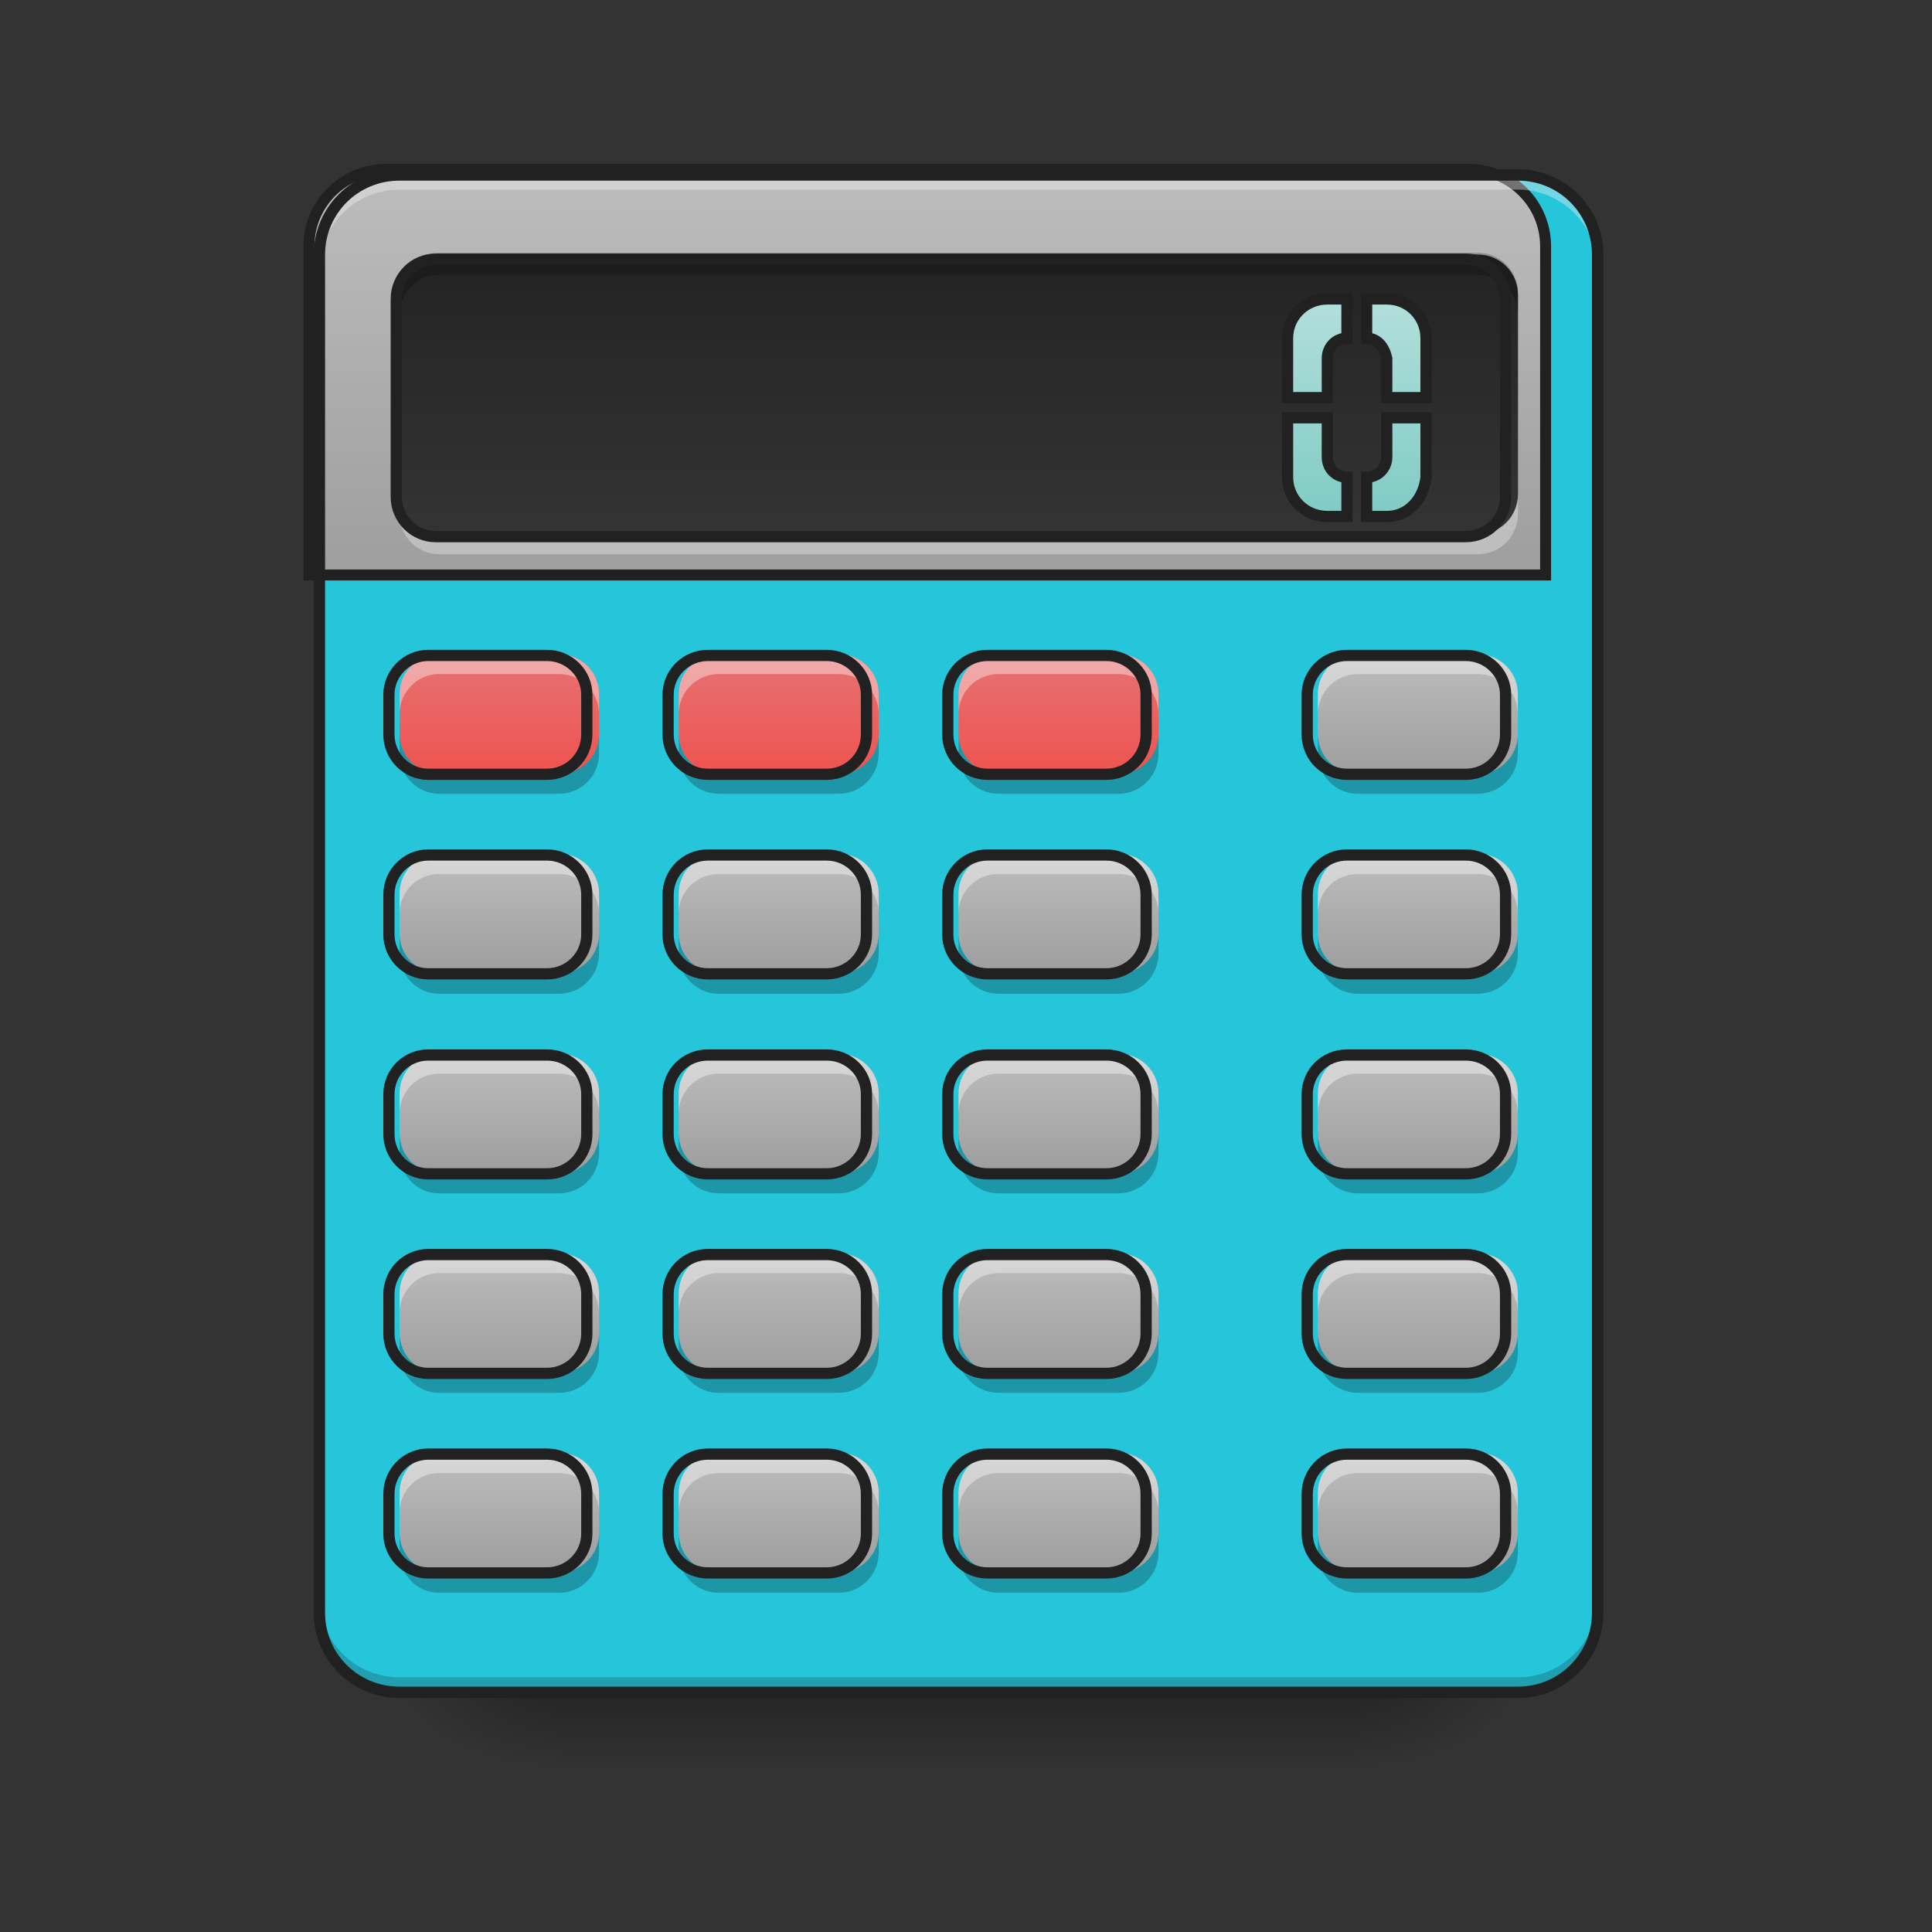 <svg height="16" viewBox="0 0 16 16" width="16" xmlns="http://www.w3.org/2000/svg" xmlns:xlink="http://www.w3.org/1999/xlink"><rect x="0" y="0" width="16" height="16" fill="#333333" stroke="none"/><linearGradient id="a" gradientUnits="userSpaceOnUse" x1="7.938" x2="7.938" y1="14.017" y2="14.678"><stop offset="0" stop-opacity=".275"/><stop offset="1" stop-opacity="0"/></linearGradient><linearGradient id="b"><stop offset="0" stop-opacity=".314"/><stop offset=".222" stop-opacity=".275"/><stop offset="1" stop-opacity="0"/></linearGradient><radialGradient id="c" cx="450.909" cy="189.579" gradientTransform="matrix(0 -.039 -.07 -0 24.412 31.798)" gradientUnits="userSpaceOnUse" r="21.167" xlink:href="#b"/><radialGradient id="d" cx="450.909" cy="189.579" gradientTransform="matrix(-0 .039 .07 0 -8.535 -3.764)" gradientUnits="userSpaceOnUse" r="21.167" xlink:href="#b"/><radialGradient id="e" cx="450.909" cy="189.579" gradientTransform="matrix(-0 -.039 .07 -0 -8.535 31.798)" gradientUnits="userSpaceOnUse" r="21.167" xlink:href="#b"/><radialGradient id="f" cx="450.909" cy="189.579" gradientTransform="matrix(0 .039 -.07 0 24.412 -3.764)" gradientUnits="userSpaceOnUse" r="21.167" xlink:href="#b"/><linearGradient id="g"><stop offset="0" stop-color="#9e9e9e"/><stop offset="1" stop-color="#bdbdbd"/></linearGradient><linearGradient id="h" gradientTransform="matrix(4.556 0 0 13.146 -353.973 2034.18)" gradientUnits="userSpaceOnUse" x1="305.955" x2="305.955" xlink:href="#g" y1="-109.466" y2="-141.415"/><linearGradient id="i" gradientUnits="userSpaceOnUse" x1="6.284" x2="6.284" y1="2.11" y2="4.425"><stop offset="0" stop-color="#424242"/><stop offset="1" stop-color="#616161"/></linearGradient><linearGradient id="j" gradientUnits="userSpaceOnUse" x1="365.125" x2="365.125" y1="-78.708" y2="-136.917"><stop offset="0" stop-color="#80cbc4"/><stop offset="1" stop-color="#b2dfdb"/></linearGradient><linearGradient id="k" gradientTransform="matrix(.031 0 0 -.031 7.607 5.107)" gradientUnits="userSpaceOnUse" x1="116.417" x2="116.417" xlink:href="#g" y1="-41.667" y2="-9.917"/><linearGradient id="l" gradientTransform="matrix(.031 0 0 -.031 7.607 6.761)" gradientUnits="userSpaceOnUse" x1="116.417" x2="116.417" xlink:href="#g" y1="-41.667" y2="-9.917"/><linearGradient id="m" gradientTransform="matrix(.031 0 0 -.031 7.607 8.415)" gradientUnits="userSpaceOnUse" x1="116.417" x2="116.417" xlink:href="#g" y1="-41.667" y2="-9.917"/><linearGradient id="n" gradientTransform="matrix(.031 0 0 -.031 7.607 10.069)" gradientUnits="userSpaceOnUse" x1="116.417" x2="116.417" xlink:href="#g" y1="-41.667" y2="-9.917"/><linearGradient id="o" gradientTransform="matrix(.031 0 0 -.031 7.607 11.722)" gradientUnits="userSpaceOnUse" x1="116.417" x2="116.417" xlink:href="#g" y1="-41.667" y2="-9.917"/><linearGradient id="p" gradientTransform="matrix(.031 0 0 -.031 4.631 6.761)" gradientUnits="userSpaceOnUse" x1="116.417" x2="116.417" xlink:href="#g" y1="-41.667" y2="-9.917"/><linearGradient id="q" gradientTransform="matrix(.031 0 0 -.031 4.631 8.415)" gradientUnits="userSpaceOnUse" x1="116.417" x2="116.417" xlink:href="#g" y1="-41.667" y2="-9.917"/><linearGradient id="r" gradientTransform="matrix(.031 0 0 -.031 4.631 10.069)" gradientUnits="userSpaceOnUse" x1="116.417" x2="116.417" xlink:href="#g" y1="-41.667" y2="-9.917"/><linearGradient id="s" gradientTransform="matrix(.031 0 0 -.031 4.631 11.722)" gradientUnits="userSpaceOnUse" x1="116.417" x2="116.417" xlink:href="#g" y1="-41.667" y2="-9.917"/><linearGradient id="t" gradientTransform="matrix(.031 0 0 -.031 2.315 6.761)" gradientUnits="userSpaceOnUse" x1="116.417" x2="116.417" xlink:href="#g" y1="-41.667" y2="-9.917"/><linearGradient id="u" gradientTransform="matrix(.031 0 0 -.031 2.315 8.415)" gradientUnits="userSpaceOnUse" x1="116.417" x2="116.417" xlink:href="#g" y1="-41.667" y2="-9.917"/><linearGradient id="v" gradientTransform="matrix(.031 0 0 -.031 2.315 10.069)" gradientUnits="userSpaceOnUse" x1="116.417" x2="116.417" xlink:href="#g" y1="-41.667" y2="-9.917"/><linearGradient id="w" gradientTransform="matrix(.031 0 0 -.031 2.315 11.722)" gradientUnits="userSpaceOnUse" x1="116.417" x2="116.417" xlink:href="#g" y1="-41.667" y2="-9.917"/><linearGradient id="x" gradientTransform="matrix(.031 0 0 -.031 0 6.761)" gradientUnits="userSpaceOnUse" x1="116.417" x2="116.417" xlink:href="#g" y1="-41.667" y2="-9.917"/><linearGradient id="y" gradientTransform="matrix(.031 0 0 -.031 0 8.415)" gradientUnits="userSpaceOnUse" x1="116.417" x2="116.417" xlink:href="#g" y1="-41.667" y2="-9.917"/><linearGradient id="z" gradientTransform="matrix(.031 0 0 -.031 0 10.069)" gradientUnits="userSpaceOnUse" x1="116.417" x2="116.417" xlink:href="#g" y1="-41.667" y2="-9.917"/><linearGradient id="A" gradientTransform="matrix(.031 0 0 -.031 0 11.722)" gradientUnits="userSpaceOnUse" x1="116.417" x2="116.417" xlink:href="#g" y1="-41.667" y2="-9.917"/><linearGradient id="B"><stop offset="0" stop-color="#ef5350"/><stop offset="1" stop-color="#e57373"/></linearGradient><linearGradient id="C" gradientTransform="matrix(.031 0 0 -.031 4.631 5.107)" gradientUnits="userSpaceOnUse" x1="116.417" x2="116.417" xlink:href="#B" y1="-41.667" y2="-9.917"/><linearGradient id="D" gradientTransform="matrix(.031 0 0 -.031 2.315 5.107)" gradientUnits="userSpaceOnUse" x1="116.417" x2="116.417" xlink:href="#B" y1="-41.667" y2="-9.917"/><linearGradient id="E" gradientTransform="matrix(.031 0 0 -.031 0 5.107)" gradientUnits="userSpaceOnUse" x1="116.417" x2="116.417" xlink:href="#B" y1="-41.667" y2="-9.917"/><path d="m4.629 14.016h6.617v.664h-6.617zm0 0" fill="url(#a)"/><path d="m11.246 14.016h1.324v-.66h-1.324zm0 0" fill="url(#c)"/><path d="m4.629 14.016h-1.32v.664h1.32zm0 0" fill="url(#d)"/><path d="m4.629 14.016h-1.32v-.66h1.32zm0 0" fill="url(#e)"/><path d="m11.246 14.016h1.324v.664h-1.324zm0 0" fill="url(#f)"/><path d="m3.309 1.449h9.262c.363 0 .66.297.66.66v11.246c0 .367-.297.66-.66.66h-9.262c-.367 0-.664-.293-.664-.66v-11.246c0-.363.297-.66.664-.66zm0 0" fill="#26c6da"/><path d="m3.309 13.977c-.367 0-.664-.297-.664-.664v-.082c0 .367.297.66.664.66h9.262c.363 0 .66-.293.66-.66v.082c0 .367-.297.664-.66.664zm0 0" fill-opacity=".196"/><path d="m400.119 175.259c-44.405 0-80.307 35.43-80.307 79.835v340.125h1280.193v-340.125c0-44.405-35.902-79.835-79.835-79.835zm0 0" fill="url(#h)" stroke="#212121" stroke-linecap="round" stroke-width="11.339" transform="scale(.008)"/><path d="m3.309 1.488c-.367 0-.664.297-.664.664v.082c0-.367.297-.664.664-.664h9.262c.363 0 .66.297.66.664v-.082c0-.367-.297-.664-.66-.664zm0 0" fill="#f0f0f0" fill-opacity=".392"/><path d="m3.637 2.109h8.602c.184 0 .332.148.332.332v1.652c0 .184-.148.332-.332.332h-8.602c-.18 0-.328-.148-.328-.332v-1.652c0-.184.148-.332.328-.332zm0 0" fill="url(#i)"/><path d="m3.637 2.109h8.602c.184 0 .332.148.332.332v1.652c0 .184-.148.332-.332.332h-8.602c-.18 0-.328-.148-.328-.332v-1.652c0-.184.148-.332.328-.332zm0 0" fill-opacity=".468"/><path d="m354.591-136.882c-5.874 0-10.624 4.625-10.624 10.499v15.873h10.624v-10.499c0-3 2.25-5.374 5.249-5.374v-10.499zm10.499 0v10.499c3 0 4.75 2.5 5.374 5.374v10.499h10.499v-15.873c0-5.874-4.625-10.499-10.499-10.499zm-21.123 31.747v15.873c0 5.874 4.75 10.499 10.624 10.499h5.249v-10.499c-3 0-5.249-2.375-5.249-5.374v-10.499zm26.497 0v10.499c0 3-2.375 5.374-5.374 5.374v10.499h5.374c5.874 0 9.874-4.75 10.499-10.499v-15.873zm0 0" fill="url(#j)" stroke="#212121" stroke-linecap="round" stroke-width="3" transform="matrix(.031 0 0 .031 0 6.719)"/><path d="m3.309 1.402c-.395 0-.711.316-.711.707v11.246c0 .391.316.707.711.707h9.262c.391 0 .707-.316.707-.707v-11.246c0-.391-.316-.707-.707-.707zm0 .094h9.262c.34 0 .613.273.613.613v11.246c0 .34-.273.613-.613.613h-9.262c-.344 0-.617-.273-.617-.613v-11.246c0-.34.273-.613.617-.613zm0 0" fill="#212121"/><path d="m11.246 6.41h.992c.184 0 .332-.148.332-.332v-.332c0-.18-.148-.328-.332-.328h-.992c-.184 0-.332.148-.332.328v.332c0 .184.148.332.332.332zm0 0" fill="url(#k)"/><path d="m11.246 5.418c-.184 0-.332.148-.332.328v.168c0-.184.148-.332.332-.332h.992c.184 0 .332.148.332.332v-.168c0-.18-.148-.328-.332-.328zm0 0" fill="#fff" fill-opacity=".392"/><path d="m11.246 6.574c-.184 0-.332-.148-.332-.332v-.164c0 .184.148.332.332.332h.992c.184 0 .332-.148.332-.332v.164c0 .184-.148.332-.332.332zm0 0" fill-opacity=".235"/><path d="m359.841 9.895h31.747c5.874 0 10.624 4.75 10.624 10.624v10.624c0 5.749-4.75 10.499-10.624 10.499h-31.747c-5.874 0-10.624-4.75-10.624-10.499v-10.624c0-5.874 4.75-10.624 10.624-10.624zm0 0" fill="none" stroke="#212121" stroke-linecap="round" stroke-width="3" transform="matrix(.031 0 0 -.031 0 6.719)"/><path d="m11.246 8.062h.992c.184 0 .332-.148.332-.328v-.332c0-.184-.148-.332-.332-.332h-.992c-.184 0-.332.148-.332.332v.332c0 .18.148.328.332.328zm0 0" fill="url(#l)"/><path d="m11.246 7.07c-.184 0-.332.148-.332.332v.164c0-.184.148-.328.332-.328h.992c.184 0 .332.145.332.328v-.164c0-.184-.148-.332-.332-.332zm0 0" fill="#fff" fill-opacity=".392"/><path d="m11.246 8.23c-.184 0-.332-.148-.332-.332v-.164c0 .18.148.328.332.328h.992c.184 0 .332-.148.332-.328v.164c0 .184-.148.332-.332.332zm0 0" fill-opacity=".235"/><path d="m359.841 9.941h31.747c5.874 0 10.624 4.75 10.624 10.499v10.624c0 5.874-4.75 10.624-10.624 10.624h-31.747c-5.874 0-10.624-4.75-10.624-10.624v-10.624c0-5.749 4.75-10.499 10.624-10.499zm0 0" fill="none" stroke="#212121" stroke-linecap="round" stroke-width="3" transform="matrix(.031 0 0 -.031 0 8.373)"/><path d="m11.246 9.719h.992c.184 0 .332-.148.332-.332v-.332c0-.184-.148-.328-.332-.328h-.992c-.184 0-.332.145-.332.328v.332c0 .184.148.332.332.332zm0 0" fill="url(#m)"/><path d="m11.246 8.727c-.184 0-.332.145-.332.328v.168c0-.184.148-.332.332-.332h.992c.184 0 .332.148.332.332v-.168c0-.184-.148-.328-.332-.328zm0 0" fill="#fff" fill-opacity=".392"/><path d="m11.246 9.883c-.184 0-.332-.148-.332-.332v-.164c0 .184.148.332.332.332h.992c.184 0 .332-.148.332-.332v.164c0 .184-.148.332-.332.332zm0 0" fill-opacity=".235"/><path d="m359.841 9.863h31.747c5.874 0 10.624 4.75 10.624 10.624v10.624c0 5.874-4.75 10.499-10.624 10.499h-31.747c-5.874 0-10.624-4.625-10.624-10.499v-10.624c0-5.874 4.75-10.624 10.624-10.624zm0 0" fill="none" stroke="#212121" stroke-linecap="round" stroke-width="3" transform="matrix(.031 0 0 -.031 0 10.027)"/><path d="m11.246 11.371h.992c.184 0 .332-.148.332-.332v-.328c0-.184-.148-.332-.332-.332h-.992c-.184 0-.332.148-.332.332v.328c0 .184.148.332.332.332zm0 0" fill="url(#n)"/><path d="m11.246 10.379c-.184 0-.332.148-.332.332v.164c0-.184.148-.332.332-.332h.992c.184 0 .332.148.332.332v-.164c0-.184-.148-.332-.332-.332zm0 0" fill="#fff" fill-opacity=".392"/><path d="m11.246 11.535c-.184 0-.332-.145-.332-.328v-.168c0 .184.148.332.332.332h.992c.184 0 .332-.148.332-.332v.168c0 .184-.148.328-.332.328zm0 0" fill-opacity=".235"/><path d="m359.841 9.91h31.747c5.874 0 10.624 4.75 10.624 10.624v10.499c0 5.874-4.75 10.624-10.624 10.624h-31.747c-5.874 0-10.624-4.75-10.624-10.624v-10.499c0-5.874 4.75-10.624 10.624-10.624zm0 0" fill="none" stroke="#212121" stroke-linecap="round" stroke-width="3" transform="matrix(.031 0 0 -.031 0 11.681)"/><path d="m11.246 13.023h.992c.184 0 .332-.148.332-.328v-.332c0-.184-.148-.332-.332-.332h-.992c-.184 0-.332.148-.332.332v.332c0 .18.148.328.332.328zm0 0" fill="url(#o)"/><path d="m11.246 12.031c-.184 0-.332.148-.332.332v.164c0-.184.148-.328.332-.328h.992c.184 0 .332.145.332.328v-.164c0-.184-.148-.332-.332-.332zm0 0" fill="#fff" fill-opacity=".392"/><path d="m11.246 13.191c-.184 0-.332-.148-.332-.332v-.164c0 .184.148.328.332.328h.992c.184 0 .332-.145.332-.328v.164c0 .184-.148.332-.332.332zm0 0" fill-opacity=".235"/><path d="m359.841 9.957h31.747c5.874 0 10.624 4.75 10.624 10.499v10.624c0 5.874-4.75 10.624-10.624 10.624h-31.747c-5.874 0-10.624-4.75-10.624-10.624v-10.624c0-5.749 4.75-10.499 10.624-10.499zm0 0" fill="none" stroke="#212121" stroke-linecap="round" stroke-width="3" transform="matrix(.031 0 0 -.031 0 13.335)"/><path d="m8.27 8.062h.992c.184 0 .332-.148.332-.328v-.332c0-.184-.148-.332-.332-.332h-.992c-.184 0-.332.148-.332.332v.332c0 .18.148.328.332.328zm0 0" fill="url(#p)"/><path d="m8.27 7.07c-.184 0-.332.148-.332.332v.164c0-.184.148-.328.332-.328h.992c.184 0 .332.145.332.328v-.164c0-.184-.148-.332-.332-.332zm0 0" fill="#fff" fill-opacity=".392"/><path d="m8.27 8.23c-.184 0-.332-.148-.332-.332v-.164c0 .18.148.328.332.328h.992c.184 0 .332-.148.332-.328v.164c0 .184-.148.332-.332.332zm0 0" fill-opacity=".235"/><path d="m359.85 9.941h31.747c5.874 0 10.624 4.75 10.624 10.499v10.624c0 5.874-4.75 10.624-10.624 10.624h-31.747c-5.874 0-10.624-4.75-10.624-10.624v-10.624c0-5.749 4.75-10.499 10.624-10.499zm0 0" fill="none" stroke="#212121" stroke-linecap="round" stroke-width="3" transform="matrix(.031 0 0 -.031 -2.977 8.373)"/><path d="m8.27 9.719h.992c.184 0 .332-.148.332-.332v-.332c0-.184-.148-.328-.332-.328h-.992c-.184 0-.332.145-.332.328v.332c0 .184.148.332.332.332zm0 0" fill="url(#q)"/><path d="m8.27 8.727c-.184 0-.332.145-.332.328v.168c0-.184.148-.332.332-.332h.992c.184 0 .332.148.332.332v-.168c0-.184-.148-.328-.332-.328zm0 0" fill="#fff" fill-opacity=".392"/><path d="m8.27 9.883c-.184 0-.332-.148-.332-.332v-.164c0 .184.148.332.332.332h.992c.184 0 .332-.148.332-.332v.164c0 .184-.148.332-.332.332zm0 0" fill-opacity=".235"/><path d="m359.85 9.863h31.747c5.874 0 10.624 4.75 10.624 10.624v10.624c0 5.874-4.75 10.499-10.624 10.499h-31.747c-5.874 0-10.624-4.625-10.624-10.499v-10.624c0-5.874 4.75-10.624 10.624-10.624zm0 0" fill="none" stroke="#212121" stroke-linecap="round" stroke-width="3" transform="matrix(.031 0 0 -.031 -2.977 10.027)"/><path d="m8.27 11.371h.992c.184 0 .332-.148.332-.332v-.328c0-.184-.148-.332-.332-.332h-.992c-.184 0-.332.148-.332.332v.328c0 .184.148.332.332.332zm0 0" fill="url(#r)"/><path d="m8.27 10.379c-.184 0-.332.148-.332.332v.164c0-.184.148-.332.332-.332h.992c.184 0 .332.148.332.332v-.164c0-.184-.148-.332-.332-.332zm0 0" fill="#fff" fill-opacity=".392"/><path d="m8.27 11.535c-.184 0-.332-.145-.332-.328v-.168c0 .184.148.332.332.332h.992c.184 0 .332-.148.332-.332v.168c0 .184-.148.328-.332.328zm0 0" fill-opacity=".235"/><path d="m359.85 9.91h31.747c5.874 0 10.624 4.75 10.624 10.624v10.499c0 5.874-4.75 10.624-10.624 10.624h-31.747c-5.874 0-10.624-4.75-10.624-10.624v-10.499c0-5.874 4.75-10.624 10.624-10.624zm0 0" fill="none" stroke="#212121" stroke-linecap="round" stroke-width="3" transform="matrix(.031 0 0 -.031 -2.977 11.681)"/><path d="m8.27 13.023h.992c.184 0 .332-.148.332-.328v-.332c0-.184-.148-.332-.332-.332h-.992c-.184 0-.332.148-.332.332v.332c0 .18.148.328.332.328zm0 0" fill="url(#s)"/><path d="m8.27 12.031c-.184 0-.332.148-.332.332v.164c0-.184.148-.328.332-.328h.992c.184 0 .332.145.332.328v-.164c0-.184-.148-.332-.332-.332zm0 0" fill="#fff" fill-opacity=".392"/><path d="m8.27 13.191c-.184 0-.332-.148-.332-.332v-.164c0 .184.148.328.332.328h.992c.184 0 .332-.145.332-.328v.164c0 .184-.148.332-.332.332zm0 0" fill-opacity=".235"/><path d="m359.85 9.957h31.747c5.874 0 10.624 4.75 10.624 10.499v10.624c0 5.874-4.75 10.624-10.624 10.624h-31.747c-5.874 0-10.624-4.75-10.624-10.624v-10.624c0-5.749 4.75-10.499 10.624-10.499zm0 0" fill="none" stroke="#212121" stroke-linecap="round" stroke-width="3" transform="matrix(.031 0 0 -.031 -2.977 13.335)"/><path d="m5.953 8.062h.992c.184 0 .332-.148.332-.328v-.332c0-.184-.148-.332-.332-.332h-.992c-.184 0-.332.148-.332.332v.332c0 .18.148.328.332.328zm0 0" fill="url(#t)"/><path d="m5.953 7.07c-.184 0-.332.148-.332.332v.164c0-.184.148-.328.332-.328h.992c.184 0 .332.145.332.328v-.164c0-.184-.148-.332-.332-.332zm0 0" fill="#fff" fill-opacity=".392"/><path d="m5.953 8.23c-.184 0-.332-.148-.332-.332v-.164c0 .18.148.328.332.328h.992c.184 0 .332-.148.332-.328v.164c0 .184-.148.332-.332.332zm0 0" fill-opacity=".235"/><path d="m359.815 9.941h31.747c5.874 0 10.624 4.75 10.624 10.499v10.624c0 5.874-4.75 10.624-10.624 10.624h-31.747c-5.874 0-10.624-4.75-10.624-10.624v-10.624c0-5.749 4.75-10.499 10.624-10.499zm0 0" fill="none" stroke="#212121" stroke-linecap="round" stroke-width="3" transform="matrix(.031 0 0 -.031 -5.292 8.373)"/><path d="m5.953 9.719h.992c.184 0 .332-.148.332-.332v-.332c0-.184-.148-.328-.332-.328h-.992c-.184 0-.332.145-.332.328v.332c0 .184.148.332.332.332zm0 0" fill="url(#u)"/><path d="m5.953 8.727c-.184 0-.332.145-.332.328v.168c0-.184.148-.332.332-.332h.992c.184 0 .332.148.332.332v-.168c0-.184-.148-.328-.332-.328zm0 0" fill="#fff" fill-opacity=".392"/><path d="m5.953 9.883c-.184 0-.332-.148-.332-.332v-.164c0 .184.148.332.332.332h.992c.184 0 .332-.148.332-.332v.164c0 .184-.148.332-.332.332zm0 0" fill-opacity=".235"/><path d="m359.815 9.863h31.747c5.874 0 10.624 4.75 10.624 10.624v10.624c0 5.874-4.75 10.499-10.624 10.499h-31.747c-5.874 0-10.624-4.625-10.624-10.499v-10.624c0-5.874 4.75-10.624 10.624-10.624zm0 0" fill="none" stroke="#212121" stroke-linecap="round" stroke-width="3" transform="matrix(.031 0 0 -.031 -5.292 10.027)"/><path d="m5.953 11.371h.992c.184 0 .332-.148.332-.332v-.328c0-.184-.148-.332-.332-.332h-.992c-.184 0-.332.148-.332.332v.328c0 .184.148.332.332.332zm0 0" fill="url(#v)"/><path d="m5.953 10.379c-.184 0-.332.148-.332.332v.164c0-.184.148-.332.332-.332h.992c.184 0 .332.148.332.332v-.164c0-.184-.148-.332-.332-.332zm0 0" fill="#fff" fill-opacity=".392"/><path d="m5.953 11.535c-.184 0-.332-.145-.332-.328v-.168c0 .184.148.332.332.332h.992c.184 0 .332-.148.332-.332v.168c0 .184-.148.328-.332.328zm0 0" fill-opacity=".235"/><path d="m359.815 9.91h31.747c5.874 0 10.624 4.75 10.624 10.624v10.499c0 5.874-4.75 10.624-10.624 10.624h-31.747c-5.874 0-10.624-4.75-10.624-10.624v-10.499c0-5.874 4.75-10.624 10.624-10.624zm0 0" fill="none" stroke="#212121" stroke-linecap="round" stroke-width="3" transform="matrix(.031 0 0 -.031 -5.292 11.681)"/><path d="m5.953 13.023h.992c.184 0 .332-.148.332-.328v-.332c0-.184-.148-.332-.332-.332h-.992c-.184 0-.332.148-.332.332v.332c0 .18.148.328.332.328zm0 0" fill="url(#w)"/><path d="m5.953 12.031c-.184 0-.332.148-.332.332v.164c0-.184.148-.328.332-.328h.992c.184 0 .332.145.332.328v-.164c0-.184-.148-.332-.332-.332zm0 0" fill="#fff" fill-opacity=".392"/><path d="m5.953 13.191c-.184 0-.332-.148-.332-.332v-.164c0 .184.148.328.332.328h.992c.184 0 .332-.145.332-.328v.164c0 .184-.148.332-.332.332zm0 0" fill-opacity=".235"/><path d="m359.815 9.957h31.747c5.874 0 10.624 4.75 10.624 10.499v10.624c0 5.874-4.75 10.624-10.624 10.624h-31.747c-5.874 0-10.624-4.75-10.624-10.624v-10.624c0-5.749 4.75-10.499 10.624-10.499zm0 0" fill="none" stroke="#212121" stroke-linecap="round" stroke-width="3" transform="matrix(.031 0 0 -.031 -5.292 13.335)"/><path d="m3.637 8.062h.992c.184 0 .332-.148.332-.328v-.332c0-.184-.148-.332-.332-.332h-.992c-.18 0-.328.148-.328.332v.332c0 .18.148.328.328.328zm0 0" fill="url(#x)"/><path d="m3.637 7.07c-.18 0-.328.148-.328.332v.164c0-.184.148-.328.328-.328h.992c.184 0 .332.145.332.328v-.164c0-.184-.148-.332-.332-.332zm0 0" fill="#fff" fill-opacity=".392"/><path d="m3.637 8.23c-.18 0-.328-.148-.328-.332v-.164c0 .18.148.328.328.328h.992c.184 0 .332-.148.332-.328v.164c0 .184-.148.332-.332.332zm0 0" fill-opacity=".235"/><path d="m359.781 9.941h31.747c5.874 0 10.624 4.75 10.624 10.499v10.624c0 5.874-4.75 10.624-10.624 10.624h-31.747c-5.749 0-10.499-4.75-10.499-10.624v-10.624c0-5.749 4.75-10.499 10.499-10.499zm0 0" fill="none" stroke="#212121" stroke-linecap="round" stroke-width="3" transform="matrix(.031 0 0 -.031 -7.607 8.373)"/><path d="m3.637 9.719h.992c.184 0 .332-.148.332-.332v-.332c0-.184-.148-.328-.332-.328h-.992c-.18 0-.328.145-.328.328v.332c0 .184.148.332.328.332zm0 0" fill="url(#y)"/><path d="m3.637 8.727c-.18 0-.328.145-.328.328v.168c0-.184.148-.332.328-.332h.992c.184 0 .332.148.332.332v-.168c0-.184-.148-.328-.332-.328zm0 0" fill="#fff" fill-opacity=".392"/><path d="m3.637 9.883c-.18 0-.328-.148-.328-.332v-.164c0 .184.148.332.328.332h.992c.184 0 .332-.148.332-.332v.164c0 .184-.148.332-.332.332zm0 0" fill-opacity=".235"/><path d="m359.781 9.863h31.747c5.874 0 10.624 4.75 10.624 10.624v10.624c0 5.874-4.75 10.499-10.624 10.499h-31.747c-5.749 0-10.499-4.625-10.499-10.499v-10.624c0-5.874 4.75-10.624 10.499-10.624zm0 0" fill="none" stroke="#212121" stroke-linecap="round" stroke-width="3" transform="matrix(.031 0 0 -.031 -7.607 10.027)"/><path d="m3.637 11.371h.992c.184 0 .332-.148.332-.332v-.328c0-.184-.148-.332-.332-.332h-.992c-.18 0-.328.148-.328.332v.328c0 .184.148.332.328.332zm0 0" fill="url(#z)"/><path d="m3.637 10.379c-.18 0-.328.148-.328.332v.164c0-.184.148-.332.328-.332h.992c.184 0 .332.148.332.332v-.164c0-.184-.148-.332-.332-.332zm0 0" fill="#fff" fill-opacity=".392"/><path d="m3.637 11.535c-.18 0-.328-.145-.328-.328v-.168c0 .184.148.332.328.332h.992c.184 0 .332-.148.332-.332v.168c0 .184-.148.328-.332.328zm0 0" fill-opacity=".235"/><path d="m359.781 9.91h31.747c5.874 0 10.624 4.75 10.624 10.624v10.499c0 5.874-4.75 10.624-10.624 10.624h-31.747c-5.749 0-10.499-4.75-10.499-10.624v-10.499c0-5.874 4.75-10.624 10.499-10.624zm0 0" fill="none" stroke="#212121" stroke-linecap="round" stroke-width="3" transform="matrix(.031 0 0 -.031 -7.607 11.681)"/><path d="m3.637 13.023h.992c.184 0 .332-.148.332-.328v-.332c0-.184-.148-.332-.332-.332h-.992c-.18 0-.328.148-.328.332v.332c0 .18.148.328.328.328zm0 0" fill="url(#A)"/><path d="m3.637 12.031c-.18 0-.328.148-.328.332v.164c0-.184.148-.328.328-.328h.992c.184 0 .332.145.332.328v-.164c0-.184-.148-.332-.332-.332zm0 0" fill="#fff" fill-opacity=".392"/><path d="m3.637 13.191c-.18 0-.328-.148-.328-.332v-.164c0 .184.148.328.328.328h.992c.184 0 .332-.145.332-.328v.164c0 .184-.148.332-.332.332zm0 0" fill-opacity=".235"/><path d="m359.781 9.957h31.747c5.874 0 10.624 4.75 10.624 10.499v10.624c0 5.874-4.75 10.624-10.624 10.624h-31.747c-5.749 0-10.499-4.75-10.499-10.624v-10.624c0-5.749 4.75-10.499 10.499-10.499zm0 0" fill="none" stroke="#212121" stroke-linecap="round" stroke-width="3" transform="matrix(.031 0 0 -.031 -7.607 13.335)"/><path d="m8.27 6.41h.992c.184 0 .332-.148.332-.332v-.332c0-.18-.148-.328-.332-.328h-.992c-.184 0-.332.148-.332.328v.332c0 .184.148.332.332.332zm0 0" fill="url(#C)"/><path d="m8.27 5.418c-.184 0-.332.148-.332.328v.168c0-.184.148-.332.332-.332h.992c.184 0 .332.148.332.332v-.168c0-.18-.148-.328-.332-.328zm0 0" fill="#fff" fill-opacity=".392"/><path d="m8.27 6.574c-.184 0-.332-.148-.332-.332v-.164c0 .184.148.332.332.332h.992c.184 0 .332-.148.332-.332v.164c0 .184-.148.332-.332.332zm0 0" fill-opacity=".235"/><path d="m359.85 9.895h31.747c5.874 0 10.624 4.75 10.624 10.624v10.624c0 5.749-4.75 10.499-10.624 10.499h-31.747c-5.874 0-10.624-4.75-10.624-10.499v-10.624c0-5.874 4.75-10.624 10.624-10.624zm0 0" fill="none" stroke="#212121" stroke-linecap="round" stroke-width="3" transform="matrix(.031 0 0 -.031 -2.977 6.719)"/><path d="m5.953 6.41h.992c.184 0 .332-.148.332-.332v-.332c0-.18-.148-.328-.332-.328h-.992c-.184 0-.332.148-.332.328v.332c0 .184.148.332.332.332zm0 0" fill="url(#D)"/><path d="m5.953 5.418c-.184 0-.332.148-.332.328v.168c0-.184.148-.332.332-.332h.992c.184 0 .332.148.332.332v-.168c0-.18-.148-.328-.332-.328zm0 0" fill="#fff" fill-opacity=".392"/><path d="m5.953 6.574c-.184 0-.332-.148-.332-.332v-.164c0 .184.148.332.332.332h.992c.184 0 .332-.148.332-.332v.164c0 .184-.148.332-.332.332zm0 0" fill-opacity=".235"/><path d="m359.815 9.895h31.747c5.874 0 10.624 4.75 10.624 10.624v10.624c0 5.749-4.75 10.499-10.624 10.499h-31.747c-5.874 0-10.624-4.75-10.624-10.499v-10.624c0-5.874 4.75-10.624 10.624-10.624zm0 0" fill="none" stroke="#212121" stroke-linecap="round" stroke-width="3" transform="matrix(.031 0 0 -.031 -5.292 6.719)"/><path d="m3.637 6.41h.992c.184 0 .332-.148.332-.332v-.332c0-.18-.148-.328-.332-.328h-.992c-.18 0-.328.148-.328.328v.332c0 .184.148.332.328.332zm0 0" fill="url(#E)"/><path d="m3.637 5.418c-.18 0-.328.148-.328.328v.168c0-.184.148-.332.328-.332h.992c.184 0 .332.148.332.332v-.168c0-.18-.148-.328-.332-.328zm0 0" fill="#fff" fill-opacity=".392"/><path d="m3.637 6.574c-.18 0-.328-.148-.328-.332v-.164c0 .184.148.332.328.332h.992c.184 0 .332-.148.332-.332v.164c0 .184-.148.332-.332.332zm0 0" fill-opacity=".235"/><path d="m359.781 9.895h31.747c5.874 0 10.624 4.75 10.624 10.624v10.624c0 5.749-4.75 10.499-10.624 10.499h-31.747c-5.749 0-10.499-4.75-10.499-10.499v-10.624c0-5.874 4.75-10.624 10.499-10.624zm0 0" fill="none" stroke="#212121" stroke-linecap="round" stroke-width="3" transform="matrix(.031 0 0 -.031 -7.607 6.719)"/><path d="m3.309 4.094v.164c0 .184.148.332.328.332h8.602c.184 0 .332-.148.332-.332v-.164c0 .184-.148.332-.332.332h-8.602c-.18 0-.328-.148-.328-.332zm0 0" fill="#fff" fill-opacity=".314"/><path d="m3.637 2.094c-.18 0-.328.148-.328.332v.18c0-.184.148-.332.328-.332h8.602c.184 0 .332.148.332.332v-.18c0-.184-.148-.332-.332-.332zm0 0" fill-opacity=".235"/><path d="m116.364-147.506h275.224c5.874 0 10.624 4.75 10.624 10.624v52.87c0 5.874-4.75 10.624-10.624 10.624h-275.224c-5.749 0-10.499-4.75-10.499-10.624v-52.87c0-5.874 4.75-10.624 10.499-10.624zm0 0" fill="none" stroke="#212121" stroke-linecap="round" stroke-width="3" transform="matrix(.031 0 0 .031 0 6.719)"/></svg>